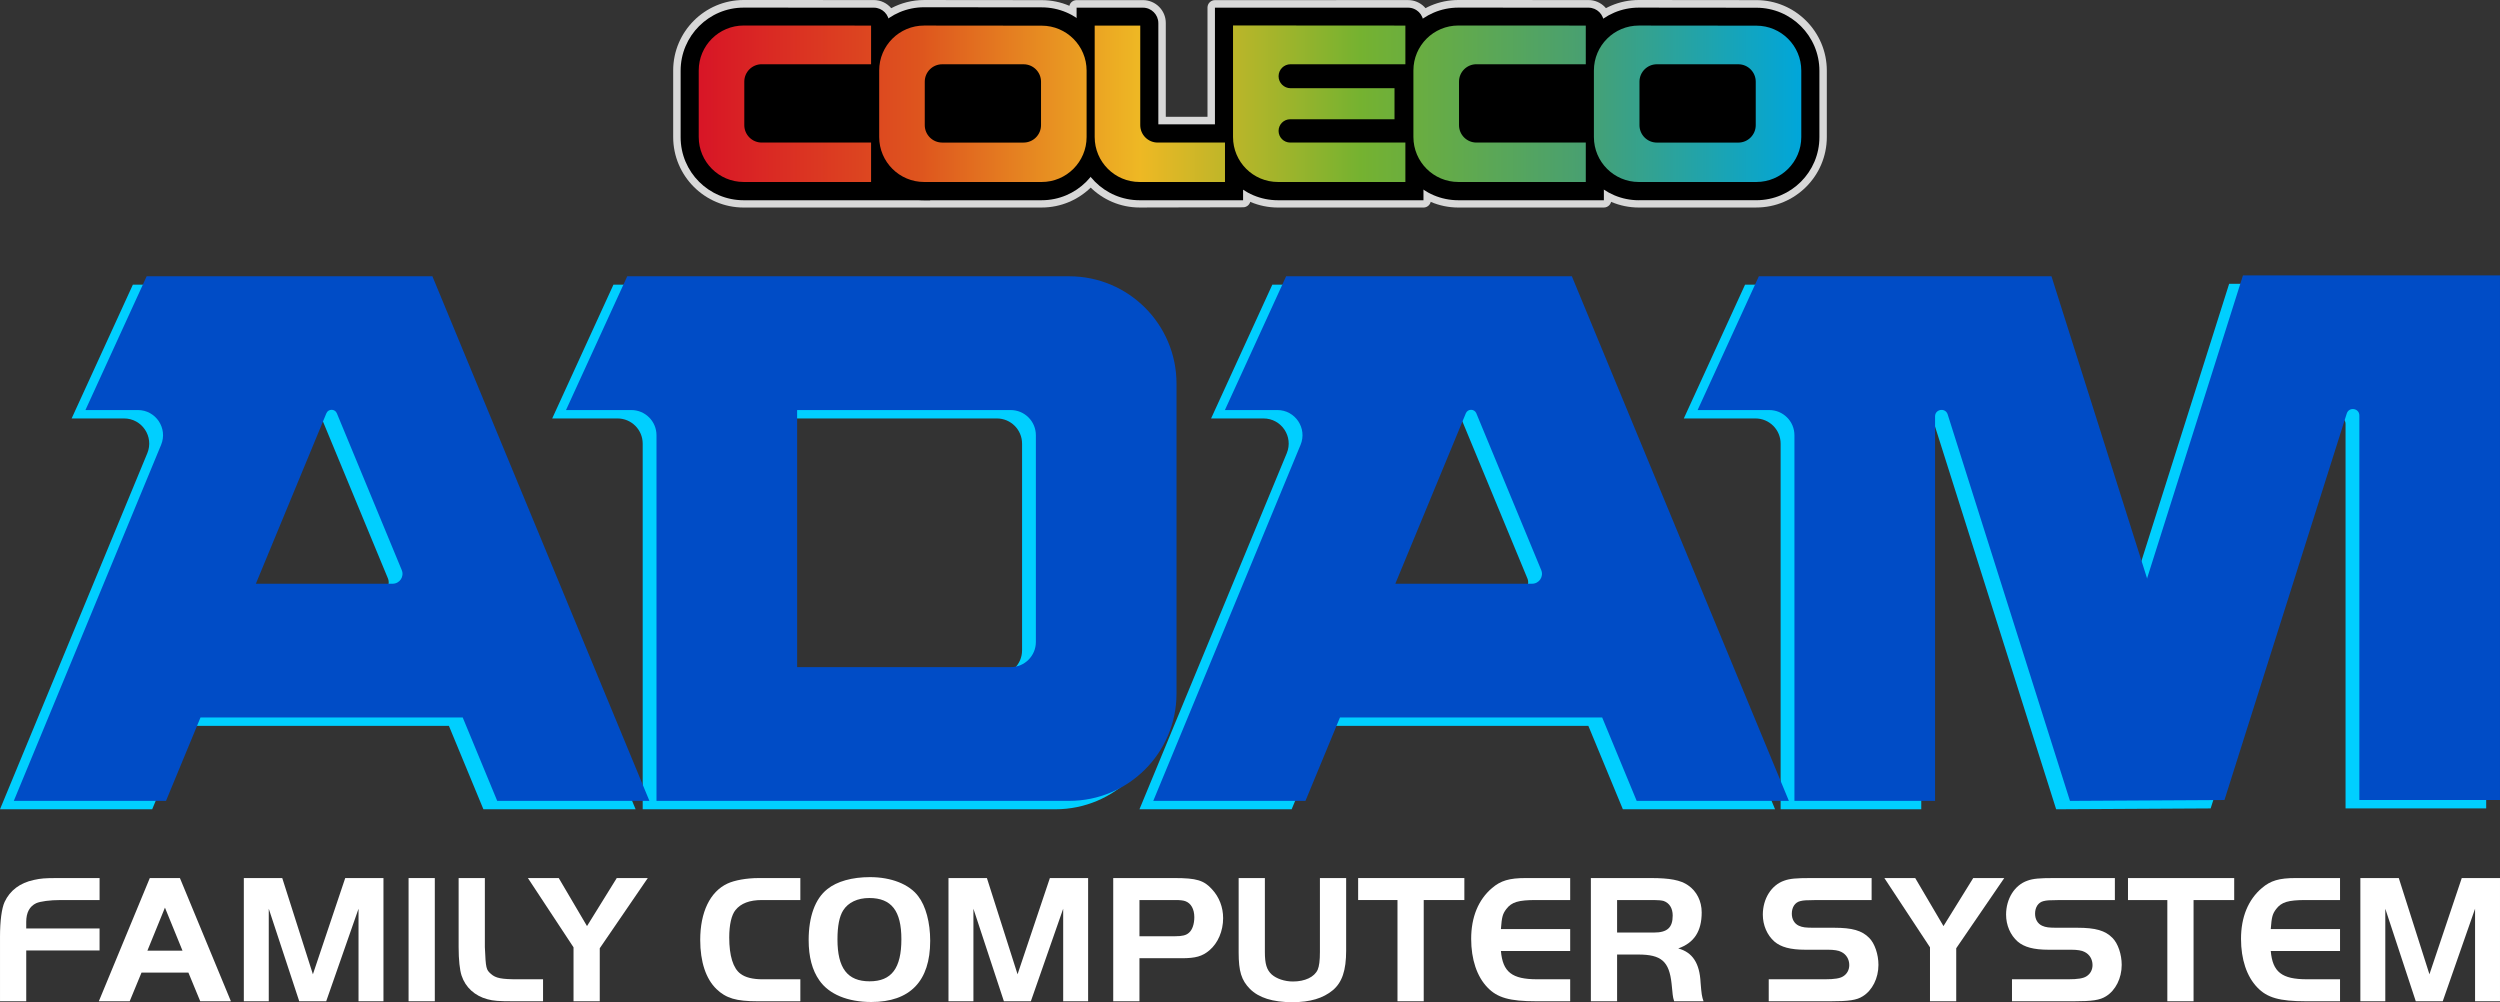 <?xml version="1.0" encoding="utf-8"?>
<!-- Generator: Adobe Illustrator 25.2.3, SVG Export Plug-In . SVG Version: 6.00 Build 0)  -->
<svg version="1.1" id="Layer_1" xmlns="http://www.w3.org/2000/svg" xmlns:xlink="http://www.w3.org/1999/xlink" x="0px" y="0px"
	 viewBox="0 0 3839.01 1538.97" style="enable-background:new 0 0 3839.01 1538.97;" xml:space="preserve">
<rect x="0" y="0" width="3839.01" height="1538.97" fill="#333333" stroke="none"/>
<style type="text/css">
	.st0{fill:#FF681D;}
	.st1{fill:#FF0000;}
	.st2{fill:url(#SVGID_1_);}
	.st3{fill:url(#SVGID_2_);}
	.st4{fill:#00CFFF;}
	.st5{fill:#004CC6;}
	.st6{fill:url(#SVGID_3_);}
	.st7{fill:url(#SVGID_4_);}
	.st8{fill:#D8D8D8;}
	.st9{fill:url(#SVGID_5_);}
	.st10{fill:url(#SVGID_6_);}
	.st11{fill:url(#SVGID_7_);}
	.st12{fill:#FFFFFF;}
	.st13{fill:url(#SVGID_8_);}
	.st14{fill:url(#SVGID_9_);}
	.st15{fill:url(#SVGID_10_);}
	.st16{fill:url(#SVGID_11_);}
	.st17{fill:url(#SVGID_12_);}
	.st18{fill:url(#SVGID_13_);}
	.st19{fill:url(#SVGID_14_);}
	.st20{fill:#666666;}
	.st21{fill:#999999;}
</style>
<g>
	<g>
		<path class="st12" d="M152.9,1459.54H40.29v78.01H0.01v-98.71c0-24.39,2.55-43.97,7.09-53.89c8.23-17.59,23.54-29.22,45.1-33.75
			c10.5-2.27,16.45-2.84,35.46-2.84h65.24v33.76H92.76c-16.17,0-30.63,1.99-37.16,4.82c-10.21,4.82-15.32,14.47-15.32,28.65v10.21
			h112.61v33.74H152.9z"/>
		<path class="st12" d="M230.04,1348.35h46.24l78.29,189.2h-47.09l-18.15-43.97h-72.05l-18.15,43.97h-47.37L230.04,1348.35z
			 M226.35,1459.83h53.89l-26.95-66.09L226.35,1459.83z"/>
		<path class="st12" d="M480.49,1496.13l49.64-147.78h58.72v189.2h-38.29v-142.11l-49.64,142.11h-41.41l-46.8-142.11v142.11h-38.29
			v-189.2h59L480.49,1496.13z"/>
		<path class="st12" d="M627.41,1348.35h40.28v189.2h-40.28V1348.35z"/>
		<path class="st12" d="M744.55,1348.35v106.09c1.42,32.9,1.99,34.61,9.36,41.13s15.88,8.23,41.41,8.23h38.58v33.76h-42.83
			c-26.66,0-32.9-0.57-42.55-3.12c-19.29-5.11-33.75-18.15-39.71-36.31c-2.83-8.51-4.54-24.11-4.54-43.68v-106.09L744.55,1348.35
			L744.55,1348.35z"/>
		<path class="st12" d="M810.64,1348.35h47.37l43.4,73.75l45.67-73.75h47.66l-73.75,107.79v81.41h-40.28v-82.83L810.64,1348.35z"/>
		<path class="st12" d="M1229,1537.55h-65.81c-32.62,0-48.22-4.54-62.97-18.72c-16.17-15.6-24.96-41.7-24.96-75.45
			c0-42.55,15.03-74.03,41.7-86.51c10.78-5.11,29.5-8.51,47.94-8.51h64.11v33.76h-59.28c-18.72,0-32.05,5.11-40.28,15.32
			c-6.24,7.66-9.64,22.69-9.64,42.26c0,27.8,5.96,47.37,17.3,55.6c7.37,5.67,18.72,8.51,34.04,8.51h57.87v33.74H1229z"/>
		<path class="st12" d="M1409.97,1376.15c11.63,15.03,18.44,40.28,18.44,68.64c0,61.84-30.92,93.89-90.48,93.89
			c-36.31,0-64.96-11.91-79.71-33.19c-11.06-15.6-16.45-36.31-16.45-61.84c0-36.03,9.93-63.54,28.65-78.29
			c14.75-11.91,38.01-18.44,65.52-18.44C1368.55,1346.93,1396.07,1357.71,1409.97,1376.15z M1294.8,1397.99
			c-5.96,9.36-8.79,24.4-8.79,44.54c0,44.25,15.32,64.39,49.36,64.39c33.75,0,48.79-20.14,48.79-64.67
			c0-43.68-15.32-63.25-49.35-63.25C1316.93,1378.99,1302.46,1385.79,1294.8,1397.99z"/>
		<path class="st12" d="M1562.56,1496.13l49.64-147.78h58.72v189.2h-38.29v-142.11l-49.64,142.11h-41.41l-46.8-142.11v142.11h-38.29
			v-189.2h59L1562.56,1496.13z"/>
		<path class="st12" d="M1749.75,1537.55h-40.28v-189.2h94.46c33.19,0,44.82,3.4,57.3,17.3c11.06,11.91,17.02,27.52,17.02,44.25
			c0,19.85-7.94,38.29-20.99,49.36c-11.06,9.36-21.27,12.2-42.83,12.2h-64.67L1749.75,1537.55L1749.75,1537.55z M1804.5,1437.7
			c10.78,0,17.02-1.42,21.27-5.39c5.11-4.25,8.23-13.33,8.23-23.83c0-12.48-5.11-21.56-13.9-24.68c-3.12-1.13-8.23-1.7-14.75-1.7
			h-55.6v55.6H1804.5z"/>
		<path class="st12" d="M1942.34,1461.81c0,18.44,2.84,27.51,10.5,34.6c7.38,6.52,19.85,10.78,32.62,10.78
			c18.44,0,32.9-6.81,38.01-18.15c2.27-5.39,3.4-13.62,3.4-27.23v-113.46h40.28v111.48c0,30.35-6.24,48.79-20.42,60.7
			c-15.03,12.48-34.89,18.44-62.12,18.44c-30.35,0-51.62-6.81-65.24-20.42c-13.05-13.33-17.3-26.95-17.3-55.88v-114.31h40.28
			L1942.34,1461.81L1942.34,1461.81z"/>
		<path class="st12" d="M2085.57,1382.1v-33.76h163.1v33.76h-62.4v155.44h-40.28V1382.1L2085.57,1382.1L2085.57,1382.1z"/>
		<path class="st12" d="M2411.19,1382.1h-52.48c-27.23,0-37.44,3.12-45.67,13.9c-5.67,7.66-6.81,11.91-8.23,30.64h106.37v33.75
			h-106.37c2.84,32.34,17.02,43.4,55.6,43.4h50.77v33.76h-52.48c-40.28,0-59.57-5.39-74.6-21.27
			c-16.17-16.74-24.96-43.12-24.96-74.6c0-33.47,11.06-60.13,32.05-78.01c13.33-11.35,26.38-15.32,51.91-15.32h68.08L2411.19,1382.1
			L2411.19,1382.1z"/>
		<path class="st12" d="M2483.22,1537.55h-40.28v-189.2h92.47c28.65,0,45.38,3.12,56.73,11.06c13.33,9.08,20.99,24.39,20.99,41.7
			c0,28.93-11.63,46.8-36.02,55.31c22.12,5.96,32.91,22.98,34.32,52.48c1.42,17.59,1.99,21.56,4.54,28.65h-45.1
			c-1.42-4.25-1.7-5.96-2.27-10.21c-0.57-5.11-1.42-13.05-1.7-16.74c-3.69-34.32-15.6-44.82-51.34-44.82h-32.34L2483.22,1537.55
			L2483.22,1537.55z M2539.67,1432.03c20.71,0,28.93-7.66,28.93-26.1c0-11.35-5.11-19.29-13.9-22.41
			c-3.12-0.85-8.23-1.42-15.03-1.42h-56.45v49.92h56.45V1432.03z"/>
		<path class="st12" d="M2716.08,1503.79h86.23c15.03,0,23.26-1.42,28.08-4.54c5.96-3.69,9.36-9.93,9.36-17.3
			c0-8.79-4.54-16.45-12.2-20.14c-3.97-2.27-11.34-3.4-20.42-3.4h-34.89c-22.69,0-37.44-3.97-47.37-12.48
			c-11.35-9.93-17.87-25.25-17.87-41.41c0-24.39,13.05-45.38,32.9-52.19c8.51-3.12,18.44-3.97,40.56-3.97h93.6v33.76h-84.53
			c-17.87,0.28-19.29,0.28-25.25,1.7c-7.94,1.99-12.77,9.36-12.77,19.29c0,8.51,3.97,15.32,10.78,18.44
			c5.67,2.55,10.21,3.12,23.83,3.12h30.35c27.8,0,42.83,4.26,53.89,15.6c8.51,8.51,14.18,25.25,14.18,41.41
			c0,20.42-9.36,39.15-24.11,48.22c-9.36,5.96-21.27,7.66-49.35,7.66h-95.02v-33.77H2716.08z"/>
		<path class="st12" d="M2893.64,1348.35h47.37l43.4,73.75l45.67-73.75h47.65l-73.75,107.79v81.41h-40.28v-82.83L2893.64,1348.35z"
			/>
		<path class="st12" d="M3089.63,1503.79h86.23c15.03,0,23.26-1.42,28.08-4.54c5.96-3.69,9.36-9.93,9.36-17.3
			c0-8.79-4.54-16.45-12.2-20.14c-3.97-2.27-11.35-3.4-20.42-3.4h-34.89c-22.69,0-37.44-3.97-47.37-12.48
			c-11.35-9.93-17.87-25.25-17.87-41.41c0-24.39,13.05-45.38,32.9-52.19c8.51-3.12,18.44-3.97,40.56-3.97h93.6v33.76h-84.53
			c-17.87,0.28-19.29,0.28-25.25,1.7c-7.94,1.99-12.77,9.36-12.77,19.29c0,8.51,3.97,15.32,10.78,18.44
			c5.67,2.55,10.21,3.12,23.83,3.12h30.35c27.8,0,42.83,4.26,53.89,15.6c8.51,8.51,14.18,25.25,14.18,41.41
			c0,20.42-9.36,39.15-24.11,48.22c-9.36,5.96-21.27,7.66-49.35,7.66h-95.02v-33.77H3089.63z"/>
		<path class="st12" d="M3267.75,1382.1v-33.76h163.1v33.76h-62.4v155.44h-40.28V1382.1L3267.75,1382.1L3267.75,1382.1z"/>
		<path class="st12" d="M3593.37,1382.1h-52.48c-27.23,0-37.44,3.12-45.67,13.9c-5.67,7.66-6.81,11.91-8.23,30.64h106.37v33.75
			h-106.37c2.84,32.34,17.02,43.4,55.6,43.4h50.77v33.76h-52.48c-40.28,0-59.57-5.39-74.6-21.27
			c-16.17-16.74-24.96-43.12-24.96-74.6c0-33.47,11.06-60.13,32.05-78.01c13.33-11.35,26.38-15.32,51.91-15.32h68.08L3593.37,1382.1
			L3593.37,1382.1z"/>
		<path class="st12" d="M3730.65,1496.13l49.64-147.78h58.72v189.2h-38.29v-142.11l-49.64,142.11h-41.41l-46.8-142.11v142.11h-38.29
			v-189.2h59L3730.65,1496.13z"/>
	</g>
	<g>
		<g>
			<path class="st4" d="M1225.98,437.17h-23.1H941.99l-94.02,205.41h100.29c21.35,0,38.66,17.31,38.66,38.66v561.5h633.68
				c91.05,0,164.86-73.81,164.86-164.86V602.03c0-91.05-73.81-164.86-164.86-164.86L1225.98,437.17L1225.98,437.17z
				 M1530.84,1037.33h-327.97V642.58h23.1h304.86c21.35,0,38.66,17.31,38.66,38.66v317.43
				C1569.5,1020.03,1552.19,1037.33,1530.84,1037.33z"/>
			<path class="st4" d="M2392.54,437.17h-275.13h-163.63l-94.02,205.41h80.52c27.52,0,46.21,27.96,35.69,53.39l-226.21,546.77
				h233.71l52.98-128.07h402.66l52.98,128.07h233.71L2392.54,437.17z M2121.47,909.27l108.27-261.69c2.97-7.18,13.14-7.18,16.12,0
				l99.66,240.78c4.12,9.96-3.2,20.91-13.98,20.91H2121.47z"/>
			<path class="st4" d="M642.78,437.17H367.65H204.02L110,642.58h80.52c27.52,0,46.21,27.96,35.69,53.39L0,1242.74h233.71
				l52.98-128.07h402.66l52.98,128.07h233.71L642.78,437.17z M371.71,909.27l108.26-261.69c2.97-7.18,13.14-7.18,16.12,0
				l99.66,240.78c4.12,9.96-3.2,20.91-13.98,20.91H371.71z"/>
			<path class="st4" d="M3423.08,435.83l-147.01,464.6v1.34l-147.01-464.6H2679.7l-94.02,205.41h110
				c21.35,0,38.66,17.31,38.66,38.66v561.5h215.96V652.27c0-11.33,15.95-13.8,19.37-2.99l187.78,593.46l237.24-1.34l187.78-593.46
				c3.42-10.8,19.37-8.34,19.37,2.99v590.47h215.96V435.82h-394.72V435.83z"/>
		</g>
		<g>
			<path class="st5" d="M1247.18,424.26h-23.1H963.19l-94.02,205.41h100.29c21.35,0,38.66,17.31,38.66,38.66v561.5h633.68
				c91.05,0,164.86-73.81,164.86-164.86V589.12c0-91.05-73.81-164.86-164.86-164.86L1247.18,424.26L1247.18,424.26z
				 M1552.04,1024.43h-327.97V629.68h23.1h304.86c21.35,0,38.66,17.31,38.66,38.66v317.43
				C1590.71,1007.12,1573.4,1024.43,1552.04,1024.43z"/>
			<path class="st5" d="M2413.75,424.26h-275.13h-163.63l-94.02,205.41h80.52c27.52,0,46.21,27.96,35.69,53.39l-226.21,546.77
				h233.71l52.98-128.07h402.66l52.98,128.07h233.71L2413.75,424.26z M2142.68,896.36l108.26-261.69c2.97-7.18,13.14-7.18,16.12,0
				l99.66,240.78c4.12,9.96-3.2,20.91-13.98,20.91H2142.68z"/>
			<path class="st5" d="M663.98,424.26H388.85H225.22L131.2,629.67h80.52c27.52,0,46.21,27.96,35.69,53.39L21.2,1229.83h233.71
				l52.98-128.07h402.66l52.98,128.07h233.71L663.98,424.26z M392.91,896.36l108.26-261.69c2.97-7.18,13.14-7.18,16.12,0
				l99.66,240.78c4.12,9.96-3.2,20.91-13.98,20.91H392.91z"/>
			<path class="st5" d="M3444.28,422.93l-147.01,464.6v1.34l-147.01-464.6H2700.9l-94.02,205.41h110
				c21.35,0,38.66,17.31,38.66,38.66v561.5h215.96V639.37c0-11.33,15.95-13.8,19.37-2.99l187.78,593.46l237.24-1.34l187.78-593.46
				c3.42-10.8,19.37-8.34,19.37,2.99v590.47H3839V422.92h-394.72V422.93z"/>
		</g>
	</g>
	<path class="st8" d="M2805.27,210.41c0,59.7-48.53,108.23-108.23,108.23h-180.43v0.05c-59.7,0-108.23-48.53-108.23-108.23V108.23
		c0-59.7,48.53-108.23,108.23-108.23l180.57,0.18c59.6,0.09,108.09,48.62,108.09,108.23"/>
	<rect x="2556.75" y="137.91" class="st8" width="100.16" height="41.84"/>
	<path class="st8" d="M1599.71,0.2l-180.57-0.18c-18.25,0-35.46,4.54-50.56,12.55c-6.42-7.63-16.03-12.48-26.76-12.48L1141.97,0
		c-59.7,0-108.23,48.58-108.23,108.23v102.23c0,59.65,48.53,108.23,108.23,108.23l0,0l457.6-0.02c59.7,0,108.23-48.53,108.23-108.23
		v-102C1707.8,48.83,1659.31,0.25,1599.71,0.2z M1182.11,137.89h128.8v41.84h-128.8V137.89z M1559.44,179.76h-100.16v-41.84h100.16
		V179.76z"/>
	<path class="st8" d="M2239.49,318.69c-59.7,0-108.23-48.53-108.23-108.23V108.23c0-59.7,48.53-108.23,108.23-108.23l199.85,0.09
		c19.33,0,35.02,15.73,35.02,35.06v91.3c0,6.32-5.12,11.44-11.44,11.44h-183.29v41.84h183.29c6.32,0,11.44,5.12,11.44,11.44v116.07
		c0,6.32-5.12,11.44-11.44,11.44L2239.49,318.69L2239.49,318.69z"/>
	<path class="st8" d="M1750.01,318.66c-59.7,0-108.23-48.9-108.23-108.6V11.61c0-6.32,5.12-11.44,11.44-11.44h101.91
		c19.33,0,35.06,15.73,35.06,35.06v144.15h118.7c6.32,0,11.44,5.12,11.44,11.44v116.07c0,6.32-5.12,11.44-11.44,11.44
		L1750.01,318.66L1750.01,318.66z"/>
	<path class="st8" d="M1962.46,318.69c-59.7,0-108.23-48.53-108.23-108.23V11.62c0-3.04,1.2-5.95,3.37-8.07
		c2.12-2.12,5.07-3.37,8.07-3.37l296.64-0.04c19.33,0,35.02,15.73,35.02,35.06v91.3c0,6.32-5.12,11.44-11.44,11.44h-5.26v41.84h5.26
		c6.32,0,11.44,5.12,11.44,11.44v116.07c0,6.32-5.12,11.44-11.44,11.44h-223.43V318.69z"/>
	<g>
		<g>
			<path d="M1419.14,307.5c-53.38,0-96.79-43.41-96.79-96.79V107.92c0-53.38,43.41-96.79,96.79-96.79l180.57,0.18
				c53.33,0.05,96.7,43.46,96.7,96.79v102.6c0,53.38-43.41,96.79-96.79,96.79h-180.48V307.5z"/>
			<path d="M2516.62,307.5c-53.38,0-96.79-43.41-96.79-96.79V108.48c0-53.38,43.41-96.79,96.79-96.79l180.57,0.18
				c53.33,0.05,96.7,43.46,96.7,96.79v102c0,53.38-43.41,96.79-96.79,96.79h-180.48V307.5z"/>
			<path d="M1141.97,307.5c-53.47,0-96.79-43.32-96.79-96.79V108.48c0-53.33,43.41-96.79,96.79-96.79l199.85,0.09
				c13.01,0,23.57,10.56,23.57,23.62l63.02,272.1L1141.97,307.5L1141.97,307.5z"/>
			<path d="M2239.49,307.5c-53.47,0-96.79-43.32-96.79-96.79V108.48c0-53.38,43.41-96.79,96.79-96.79l199.85,0.09
				c13.01,0,23.57,10.56,23.57,23.62v156.02v116.07L2239.49,307.5L2239.49,307.5z"/>
			<path d="M1750.01,307.5c-53.47,0-96.79-43.32-96.79-96.79V11.78h101.91c13.06,0,23.62,10.75,23.62,23.81v155.38h130.14V307.5
				L1750.01,307.5L1750.01,307.5z"/>
			<path d="M1962.46,307.5c-53.47,0-96.79-43.32-96.79-96.79V11.78h296.64c13.01,0,23.57,10.62,23.57,23.67v91.3h-16.7v64.73h16.7
				v116.07h-223.43v-0.05H1962.46z"/>
		</g>
	</g>
	<g>
		<g>
			
				<linearGradient id="SVGID_1_" gradientUnits="userSpaceOnUse" x1="1072.959" y1="598.071" x2="2766.07" y2="598.071" gradientTransform="matrix(1 0 0 -1 0 757.352)">
				<stop  offset="0" style="stop-color:#D81526"/>
				<stop  offset="0.2" style="stop-color:#DE551E"/>
				<stop  offset="0.4" style="stop-color:#EEB824"/>
				<stop  offset="0.6" style="stop-color:#75B230"/>
				<stop  offset="0.8" style="stop-color:#49A070"/>
				<stop  offset="1" style="stop-color:#00A6DA"/>
			</linearGradient>
			<path class="st2" d="M1599.66,39.42l-180.47-0.18c-38.15-0.05-69.11,30.86-69.11,69.02v102.19
				c0.05,38.11,30.96,69.02,69.06,69.02h180.43c38.11,0,69.02-30.91,69.02-69.02v-102C1668.59,70.33,1637.72,39.46,1599.66,39.42z
				 M1598.6,192.17c0,14.76-11.99,26.76-26.76,26.76h-125.02c-14.76,0-26.76-11.99-26.76-26.76v-66.71c0-14.76,12-26.76,26.76-26.76
				h125.02c14.76,0,26.76,11.99,26.76,26.76V192.17z M2697.14,39.42l-180.43-0.18c-38.15-0.05-69.11,30.86-69.11,69.02v102.19
				c0,38.11,30.91,69.02,69.02,69.02h180.43c38.11,0,69.02-30.91,69.02-69.02v-102C2766.06,70.37,2735.2,39.46,2697.14,39.42z
				 M2696.12,192.21c0,14.76-12,26.76-26.76,26.76h-125.02c-14.76,0-26.76-11.99-26.76-26.76v-66.76
				c0-14.76,11.99-26.76,26.76-26.76h125.02c14.76,0,26.76,11.99,26.76,26.76V192.21z M1072.96,108.2v102.19
				c0,38.15,30.91,69.06,69.02,69.06h195.65v-60.53H1169.7c-14.76,0-26.76-11.99-26.76-26.76V125.4c0-14.76,12-26.76,26.76-26.76
				h167.93V39.27l-195.61-0.09C1103.91,39.19,1072.96,70.1,1072.96,108.2z M2170.43,108.2v102.19
				c0.05,38.15,30.96,69.06,69.06,69.06h195.65v-60.53h-167.93c-14.76,0-26.76-11.99-26.76-26.76V125.4
				c0-14.76,11.99-26.76,26.76-26.76h167.93V39.27l-195.61-0.09C2201.39,39.14,2170.43,70.05,2170.43,108.2z M1750.98,192.17V39.28
				H1681v171.16c0,38.11,30.86,69.02,69.02,69.02h131.07v-60.53h-103.34C1762.98,218.92,1750.98,206.93,1750.98,192.17z
				 M1893.44,210.39c0,38.15,30.86,69.06,69.02,69.06h195.65v-60.53h-176.83c-9.87,0-17.9-8.03-17.9-17.9s8.03-17.9,17.9-17.9
				h160.13v-47.66h-159.62c-10.15,0-18.41-8.26-18.41-18.41s8.26-18.41,18.41-18.41h176.32V39.27l-264.67-0.18L1893.44,210.39
				L1893.44,210.39z"/>
		</g>
	</g>
</g>
</svg>
